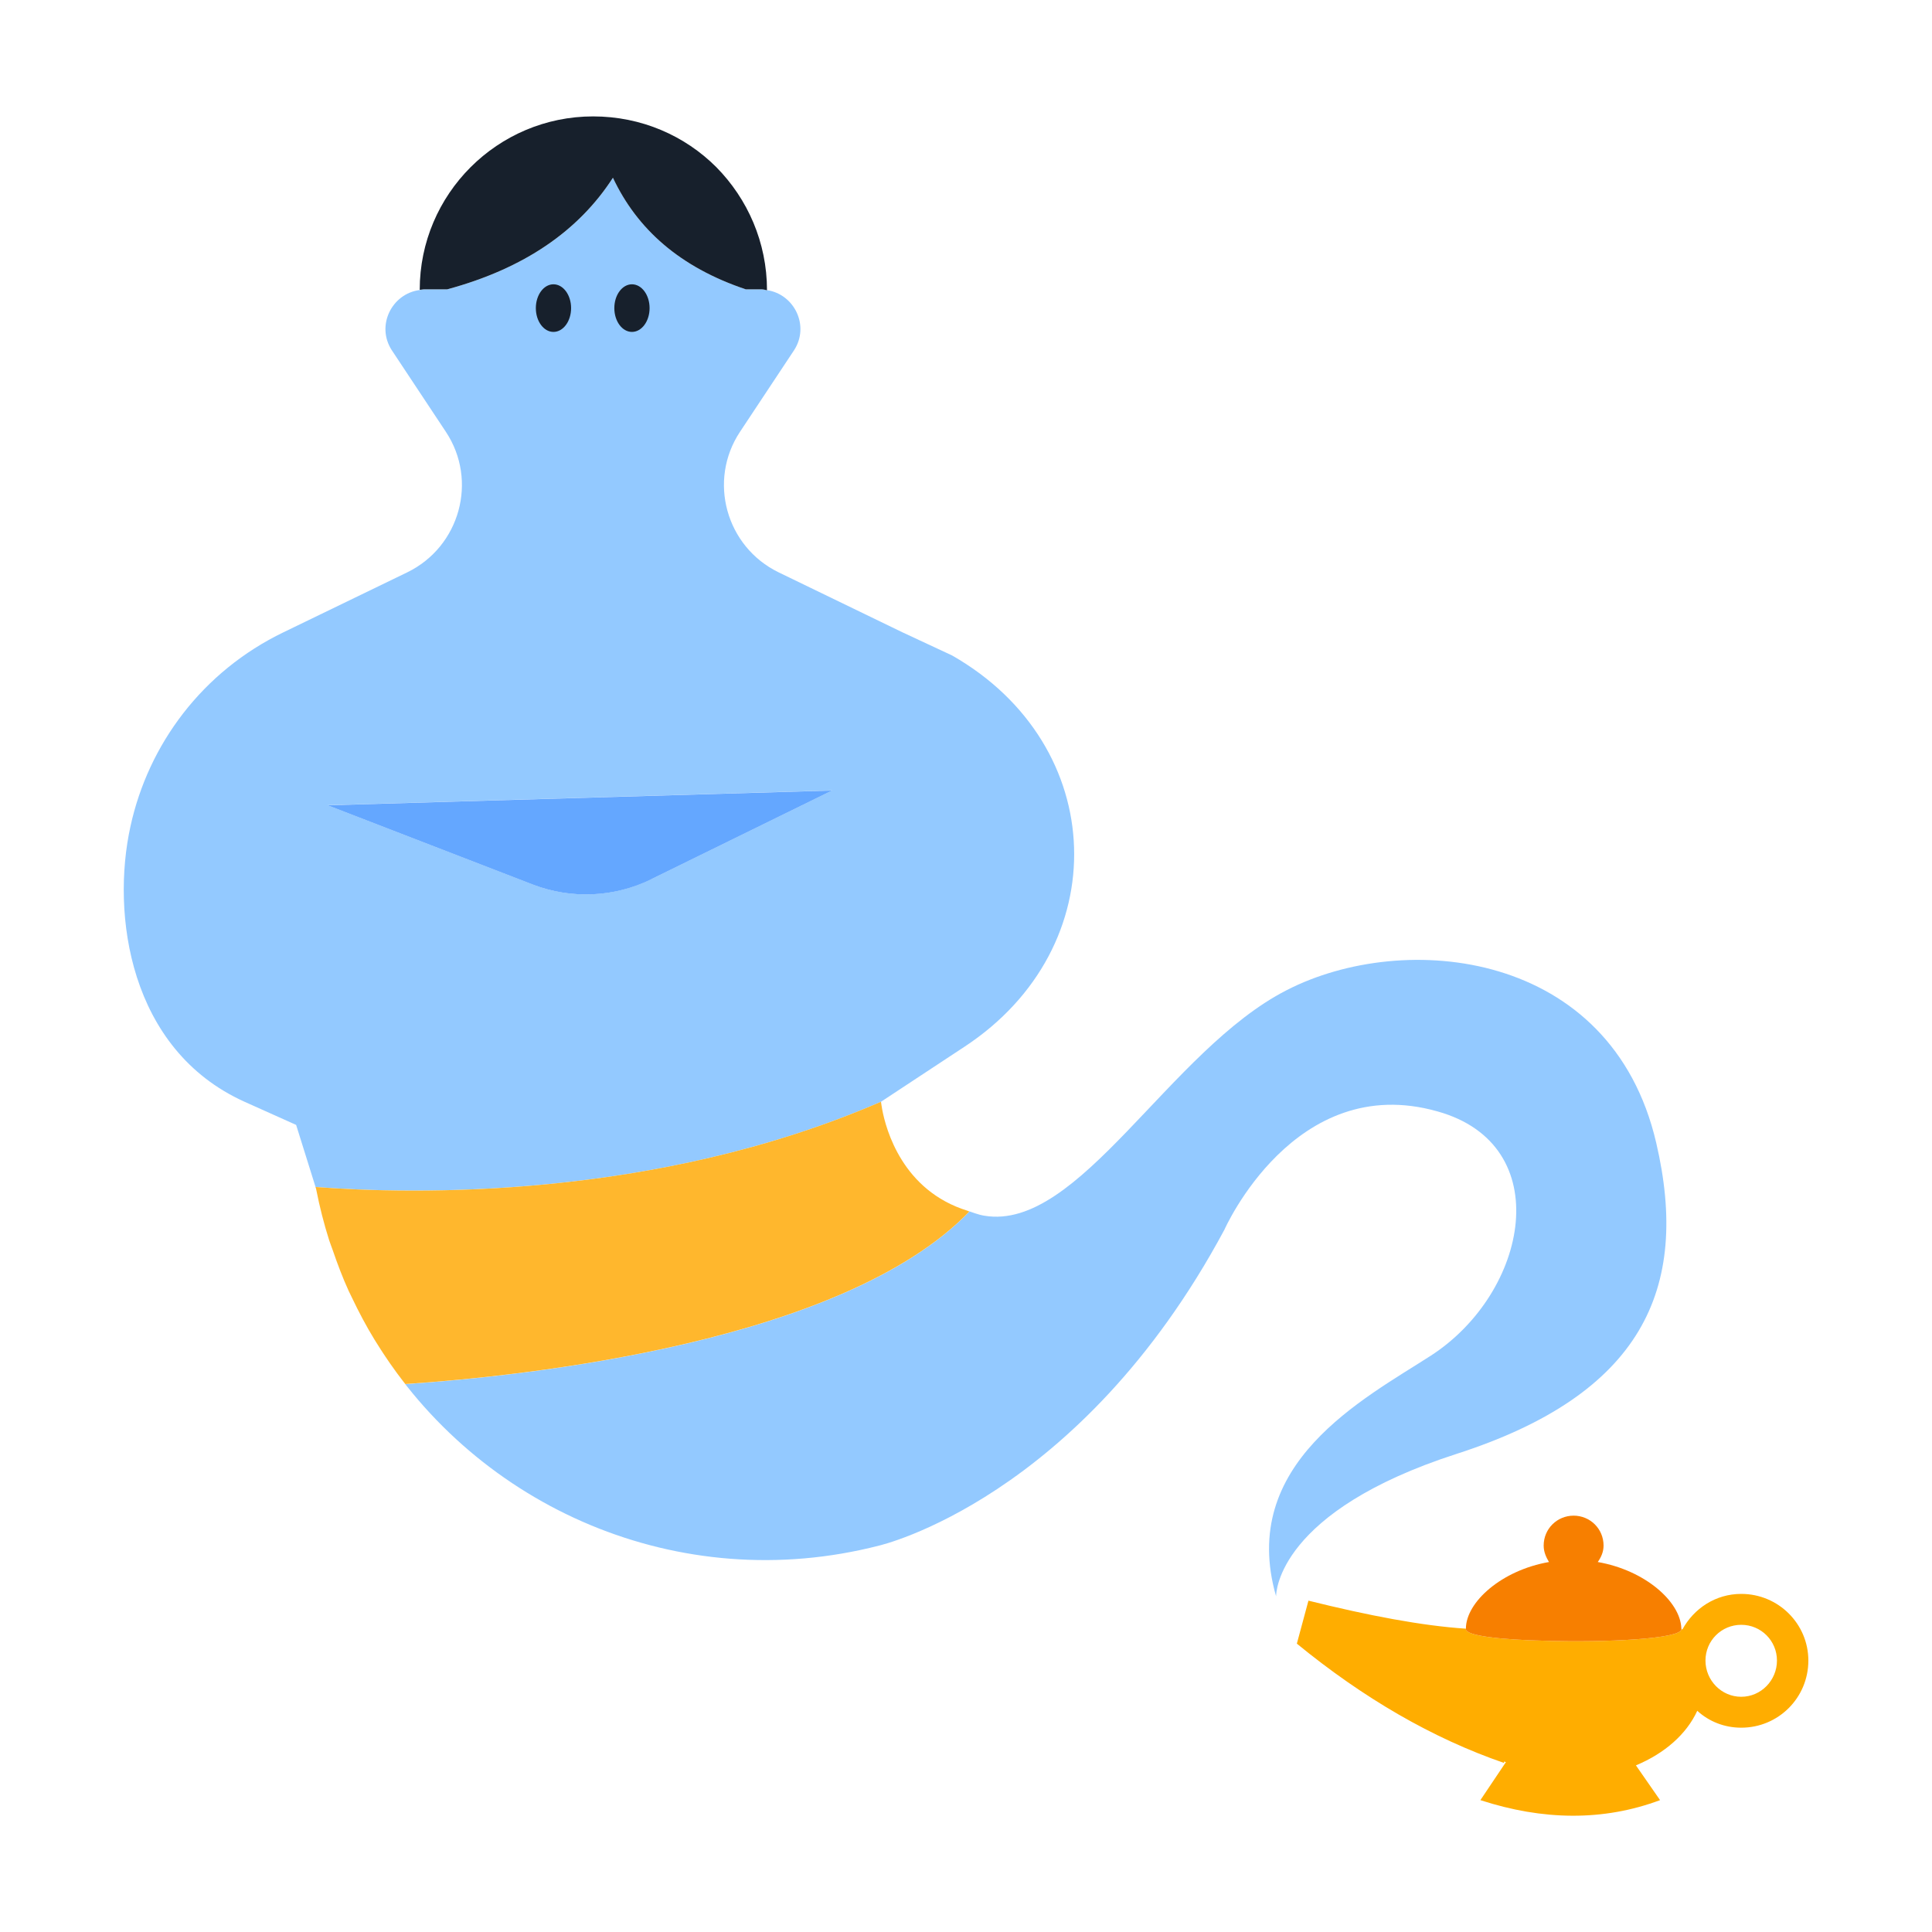 <?xml version="1.0" encoding="UTF-8"?><svg id="Layer_1" xmlns="http://www.w3.org/2000/svg" viewBox="0 0 40 40"><g><g><path d="M36.05,33c-.53,0-.98,.3-1.22,.74-.01-.01-.02-.02-.02-.03v.02c0,.2-1.55,.28-2.82,.24-.89-.02-1.64-.1-1.64-.24v-.01c-.91-.06-2.01-.27-3.26-.58l-.24,.89c1.38,1.13,2.81,1.96,4.29,2.47v-.03c.02,.01,.03,.01,.04,.01l-.53,.79c1.29,.42,2.54,.44,3.72,0l-.5-.72c.6-.25,1.05-.65,1.27-1.13,.24,.22,.56,.35,.91,.35,.77,0,1.39-.62,1.39-1.39,0-.76-.62-1.38-1.39-1.38Zm0,2.13c-.41,0-.74-.34-.74-.75s.33-.74,.74-.74c.41,0,.74,.33,.74,.74s-.33,.75-.74,.75Z" style="fill:#ffad00;"/><path d="M34.81,33.71v.02c0,.2-1.55,.28-2.82,.24-.89-.02-1.64-.1-1.64-.24v-.01c0-.55,.74-1.21,1.72-1.38-.06-.1-.11-.21-.11-.34,0-.35,.28-.62,.62-.62,.34,0,.62,.27,.62,.62,0,.13-.05,.24-.12,.34,.98,.17,1.71,.82,1.73,1.37Z" style="fill:#f77f00;"/></g><g><path d="M6.815,25.678c-.107-.339-.198-.688-.267-1.046,.069,.358,.161,.706,.267,1.046Z" style="fill:#93c9ff;"/><path d="M7.751,27.732c-.17-.278-.323-.568-.465-.866,.141,.299,.296,.587,.465,.866Z" style="fill:#93c9ff;"/><path d="M34.29,23.66c-.93-4-5.22-4.41-7.65-3.16-2.43,1.24-4.3,5-6.26,4.67-.131-.021-.234-.067-.349-.103,.014,.004,.025,.012,.039,.017-2.604,2.704-9.155,3.404-11.679,3.573-.219-.279-.422-.572-.61-.876,2.108,3.43,6.277,5.284,10.419,4.219,0,0,4.15-.95,7.15-6.54,0,0,1.45-3.29,4.41-2.45,2.48,.69,1.89,3.75-.14,5.06-1.38,.89-3.99,2.23-3.2,4.98,0-.09,.05-1.76,3.74-2.95,3.82-1.23,4.84-3.4,4.13-6.44Z" style="fill:#93c9ff;"/><path d="M18.239,22.811v0s.009,.065,.026,.154c-.015-.089-.024-.155-.024-.155l1.73-1.14c3.13-2.06,3-6.24-.26-8.1l-1.03-.48-2.56-1.24c-1.09-.53-1.47-1.9-.8-2.91l1.12-1.69c.327-.504,.005-1.158-.56-1.243h-0l0,.003c-.04-.01-.08-.02-.12-.02h-.32c-1.37-.46-2.25-1.25-2.75-2.31-.71,1.1-1.84,1.88-3.43,2.31h-.47c-.036,0-.068,.01-.103,.015-.575,.074-.907,.736-.577,1.245l1.12,1.69c.67,1.01,.29,2.38-.8,2.91l-2.56,1.24c-1.68,.81-2.8,2.32-3.17,4.02-.4,1.81-.03,4.62,2.36,5.7l1.07,.48,.402,1.285c1.982,.151,7.003,.274,11.706-1.764Zm-1.012-6.445l-3.745,1.837c-.768,.377-1.658,.416-2.456,.107l-4.242-1.639,10.442-.306Z" style="fill:#93c9ff;"/><path d="M7.219,26.726c-.124-.273-.231-.556-.33-.844,.098,.289,.207,.571,.33,.844Z" style="fill:#93c9ff;"/><path d="M9.26,5.99c1.59-.43,2.72-1.21,3.43-2.31,.5,1.06,1.38,1.85,2.75,2.31h.32c.04,0,.08,.01,.12,.02l-0-.003c-.001-.989-.4-1.888-1.05-2.547-.65-.65-1.55-1.05-2.55-1.05-1.98,0-3.59,1.61-3.59,3.59,.03,0,.06-.01,.1-.01h.47Z" style="fill:#17202c;"/><path d="M20.07,25.084c-.015-.004-.025-.012-.039-.017-1.344-.416-1.688-1.676-1.767-2.102-.016-.088-.026-.154-.026-.154v-0c-4.704,2.038-9.725,1.916-11.706,1.764l-0-0,.009,.028,.007,.029c.07,.358,.16,.707,.267,1.046,.022,.069,.05,.135,.073,.203,.099,.288,.206,.572,.33,.844,.022,.047,.045,.093,.068,.14,.142,.298,.295,.588,.465,.866l.03,.048c.188,.304,.391,.597,.61,.876,2.524-.169,9.075-.869,11.679-3.573Z" style="fill:#ffb72d;"/><path d="M13.482,18.204l3.745-1.837-10.442,.306,4.242,1.639c.798,.308,1.688,.269,2.456-.107Z" style="fill:#64a7ff;"/></g><g><ellipse cx="11.459" cy="6.379" rx=".365" ry=".493" style="fill:#17202c;"/><ellipse cx="13.084" cy="6.379" rx=".365" ry=".493" style="fill:#17202c;"/></g></g><rect x="0" width="40" height="40" style="fill:none;"/></svg>